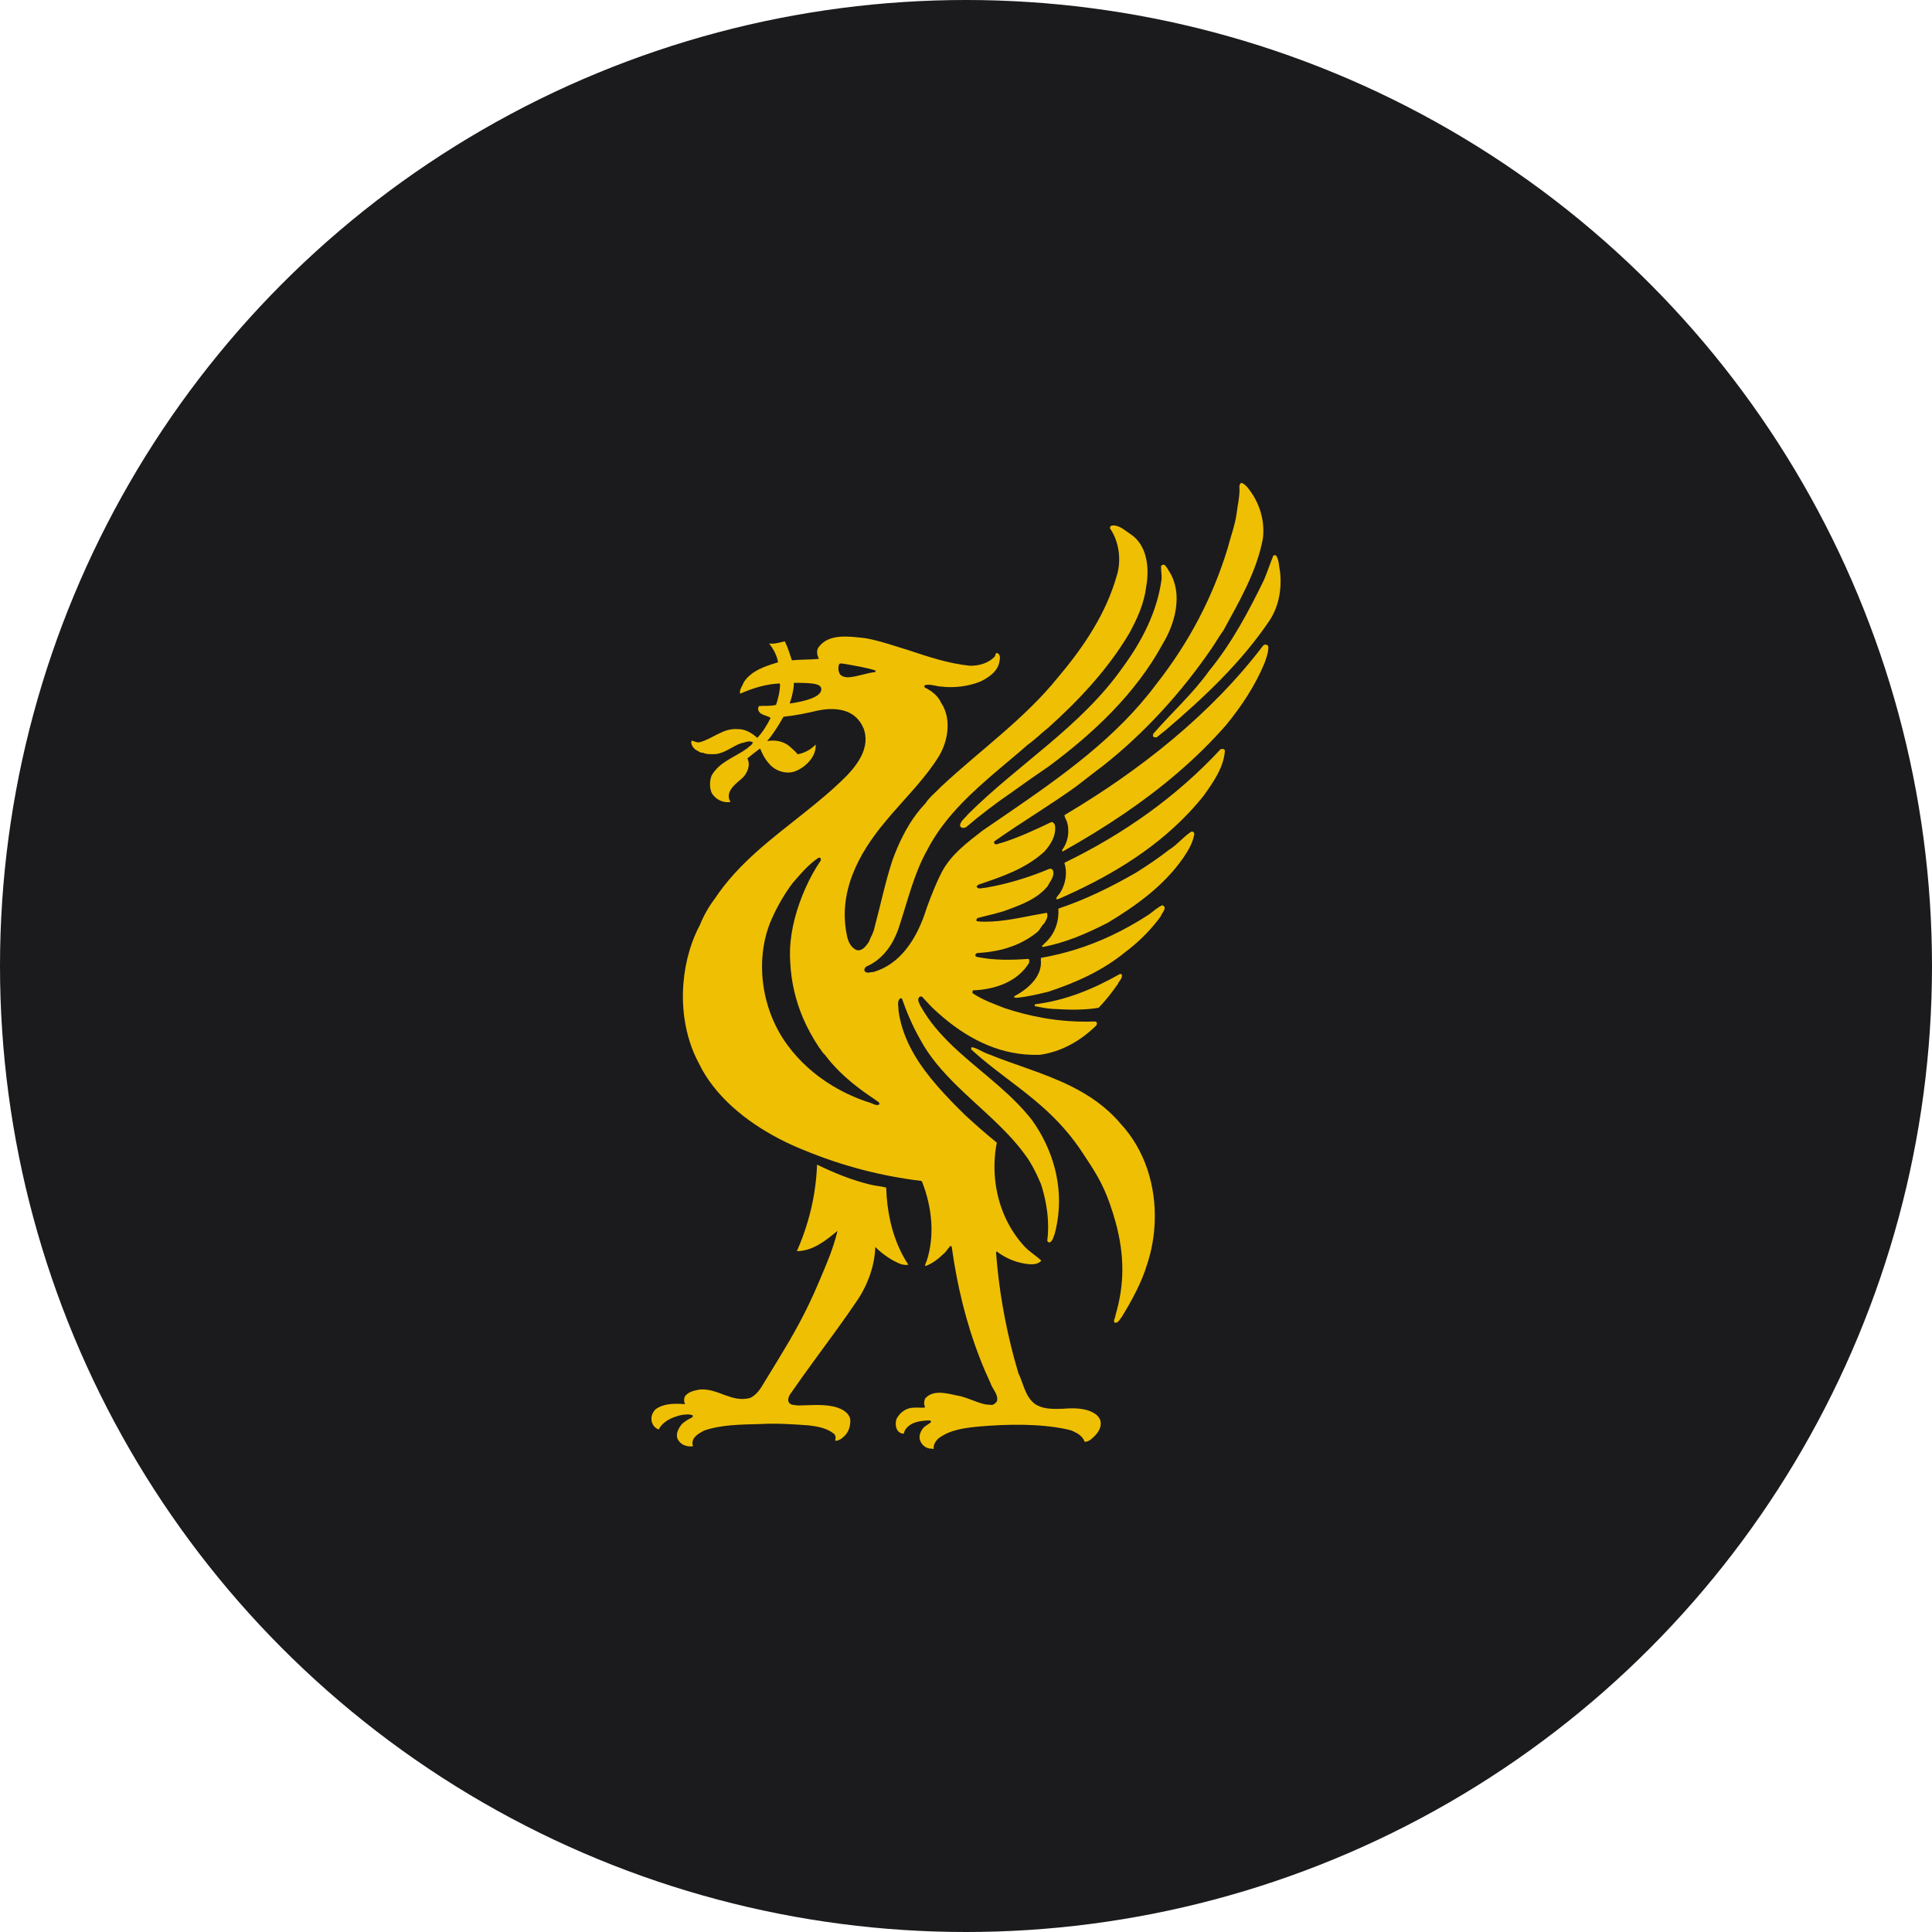 <?xml version="1.0" encoding="UTF-8" standalone="no"?><!-- Generator: Gravit.io --><svg xmlns="http://www.w3.org/2000/svg" xmlns:xlink="http://www.w3.org/1999/xlink" style="isolation:isolate" viewBox="0 0 512 512" width="512pt" height="512pt"><defs><clipPath id="_clipPath_98pv63EMHpeCv7ahZYJ2xMDj9mi6Hlb7"><rect width="512" height="512"/></clipPath></defs><g clip-path="url(#_clipPath_98pv63EMHpeCv7ahZYJ2xMDj9mi6Hlb7)"><circle vector-effect="non-scaling-stroke" cx="256" cy="256" r="256" fill="rgb(27,27,29)" /><path d=" M 328.932 128 C 328.586 128.096 328.541 128.497 328.45 128.804 C 328.638 131.504 327.959 133.762 327.715 136.085 C 327.285 139.227 326.126 142.219 325.349 145.272 C 321.384 158.274 315.147 170.208 306.447 181.285 C 295.891 195.471 281.522 205.635 267.057 215.553 C 264.821 217.082 262.566 218.61 260.35 220.146 C 256.386 223.238 252.237 226.288 249.763 230.781 C 248.132 233.827 246.812 237.308 245.606 240.542 C 244.422 244.403 242.658 248.447 240.024 251.681 C 237.822 254.405 235.014 256.57 231.434 257.607 C 230.714 257.555 229.602 258.135 229.114 257.308 C 228.974 256.832 229.2 256.447 229.551 256.16 C 231.857 255.179 233.718 253.595 235.178 251.681 C 236.463 249.998 237.433 248.046 238.118 246.054 C 240.485 239.001 242.137 231.603 245.812 225.085 C 247.647 221.585 249.901 218.453 252.427 215.553 C 258.334 208.762 265.671 203.233 272.477 197.271 C 274.267 196.019 275.976 194.284 277.714 192.93 C 285.937 185.573 293.715 177.233 299.281 167.803 C 301.405 163.929 303.239 159.863 303.76 155.423 C 304.689 150.247 303.905 144.324 299.534 141.504 C 298.027 140.53 296.534 139.033 294.642 139.277 C 294.263 139.367 294.07 139.712 294.205 140.103 C 296.573 143.478 297.204 148.461 295.997 152.414 C 293.189 162.471 287.295 171.331 280.425 179.447 C 271.529 190.524 259.765 198.782 249.372 208.501 C 248.013 209.951 246.316 211.239 245.261 212.888 C 244.446 213.742 243.684 214.633 242.987 215.552 C 240.137 219.294 238.141 223.552 236.556 227.817 C 234.619 233.667 233.382 239.763 231.779 245.709 C 231.547 247.158 230.727 248.322 230.24 249.637 C 229.724 250.389 229.068 251.324 228.218 251.681 C 227.873 251.833 227.506 251.886 227.093 251.795 C 226.996 251.755 226.892 251.725 226.795 251.681 C 225.522 251.029 224.799 249.589 224.521 248.282 C 221.91 236.626 227.469 226.234 234.627 217.734 C 235.226 216.996 235.853 216.272 236.464 215.552 C 240.792 210.574 245.468 205.853 248.844 200.371 C 251.313 196.265 252.176 190.374 249.418 186.268 C 248.598 184.382 246.816 183.03 245.077 182.203 C 244.937 182.01 244.937 181.769 245.077 181.583 C 246.619 181.187 248.014 181.899 249.464 181.95 C 252.959 182.385 256.77 181.858 259.868 180.595 C 261.902 179.586 264.183 178.093 264.76 175.771 C 264.915 174.956 265.334 173.735 264.416 173.107 C 263.685 172.817 263.883 173.782 263.542 174.072 C 261.947 175.753 259.48 176.438 257.111 176.438 C 251.358 175.854 246.147 174.088 240.873 172.349 C 237.057 171.188 233.36 169.869 229.435 169.134 C 225.285 168.709 219.636 167.69 216.871 171.614 C 216.294 172.576 216.546 173.635 217.032 174.6 C 214.711 174.843 212.279 174.747 209.866 174.991 C 209.289 173.253 208.759 171.557 207.983 169.961 C 206.623 170.248 205.321 170.733 203.826 170.535 C 204.987 172.03 205.903 173.673 206.192 175.518 C 202.85 176.526 199.125 177.708 197.142 180.755 C 196.757 181.769 195.894 182.723 196.131 183.833 C 199.37 182.434 202.764 181.321 206.536 181.123 L 206.719 181.284 C 206.719 183.114 206.241 185.052 205.662 186.796 C 204.121 187.221 202.565 186.964 201.069 187.118 C 201.159 187.36 200.818 187.609 200.908 187.899 C 201.151 189.626 203.299 189.489 204.215 190.265 C 203.299 192.101 202.129 194.051 200.678 195.548 C 199.279 194.246 197.401 193.138 195.464 193.228 C 191.738 192.894 188.929 195.733 185.588 196.65 C 184.812 196.944 183.943 196.394 183.268 196.26 C 182.979 197.171 183.618 198.135 184.393 198.718 C 185.016 198.962 185.541 199.589 186.208 199.453 C 187.126 199.927 188.452 199.888 189.607 199.843 C 192.173 199.593 194.05 197.77 196.428 196.949 C 197.436 196.795 198.51 196.113 199.529 196.742 C 199.337 197.427 198.501 197.816 197.967 198.35 C 194.734 200.716 190.71 201.817 188.574 205.539 C 188.042 206.989 187.997 208.729 188.62 210.179 C 189.691 211.871 191.554 212.833 193.535 212.545 C 193.535 212.301 193.373 212.105 193.283 211.924 C 192.456 209.269 195.31 207.526 196.957 205.975 C 198.118 204.678 198.943 202.736 198.06 200.992 C 199.176 200.074 200.235 199.222 201.436 198.35 C 202.122 200.088 203.043 201.734 204.537 203.127 C 206.276 204.623 208.966 205.249 211.129 204.23 C 213.74 203.069 216.358 200.368 216.159 197.317 C 214.896 198.624 213.246 199.549 211.405 199.889 C 210.623 198.972 209.956 198.442 209.039 197.615 C 207.435 196.408 205.324 196.017 203.297 196.398 C 205.035 194.37 206.33 192.21 207.637 189.944 C 210.69 189.645 213.726 189.01 216.779 188.291 C 220.596 187.509 225.197 187.715 227.666 191.001 C 228.153 191.533 228.526 192.31 228.906 193.137 C 230.555 197.821 227.663 202.118 224.519 205.448 C 220.934 209.088 216.971 212.348 212.944 215.554 C 204.42 222.337 195.593 228.864 189.448 238.131 C 187.901 240.158 186.512 242.571 185.497 245.09 C 184.399 247.14 183.496 249.36 182.787 251.682 C 181.059 257.401 180.531 263.703 181.362 269.735 C 181.958 273.999 183.217 278.117 185.198 281.77 C 186.219 283.905 187.481 285.906 188.942 287.788 C 195.008 295.649 204.417 301.364 213.15 304.831 C 223.067 308.936 233.419 311.658 244.157 312.961 L 244.341 313.145 C 245.677 316.497 246.566 320.195 246.798 323.917 C 247.02 327.393 246.651 330.909 245.558 334.229 C 245.406 334.608 245.072 335.05 245.213 335.538 C 246.856 334.949 248.509 333.781 249.715 332.575 C 250.633 331.947 251.075 330.985 251.851 330.21 C 252.037 330.163 252.122 330.263 252.218 330.416 C 253.629 340.621 256.013 350.559 259.706 360.021 C 260.55 362.219 261.489 364.386 262.485 366.521 C 263.018 368.214 264.65 369.505 264.208 371.345 C 263.875 371.776 263.343 372.36 262.715 372.31 C 261.986 372.264 261.162 372.233 260.533 372.034 C 258.551 371.502 256.625 370.567 254.699 370.036 C 251.8 369.56 247.637 367.908 245.213 370.564 C 244.829 371.295 244.833 372.211 245.167 372.976 C 244.3 373.174 243.328 372.941 242.364 373.045 C 240.274 372.988 238.504 374.241 237.587 376.031 C 237.298 376.898 237.284 378.229 237.817 378.994 C 238.152 379.571 238.774 379.912 239.402 379.959 C 239.595 379.805 239.655 379.558 239.7 379.269 C 240.964 376.856 243.824 376.477 246.384 376.421 C 246.571 376.477 246.797 376.659 246.706 376.903 C 245.975 377.531 245.079 377.867 244.501 378.649 C 243.782 379.667 243.368 380.866 243.995 382.117 C 244.528 383.137 245.546 383.909 246.798 383.909 C 247.262 383.921 247.255 384.108 247.441 383.909 C 247.301 382.996 247.87 382.027 248.59 381.291 C 251.682 378.878 255.604 378.408 259.568 378.029 C 266.926 377.399 275.406 377.235 282.536 378.741 C 284.162 379.075 284.116 379.177 284.925 379.568 C 285.979 380.054 287.049 380.91 287.428 382.071 C 288.012 382.161 288.548 381.831 288.99 381.543 C 290.576 380.285 292.073 378.609 291.631 376.535 C 291.479 375.951 291.211 375.589 290.621 374.973 C 288.147 373.049 284.614 373.093 281.617 373.343 C 281.617 373.343 281.521 373.343 281.181 373.343 C 278.724 373.433 276.204 373.393 274.221 372.034 C 271.611 370.007 271.224 366.61 269.881 363.903 C 269.497 362.616 269.13 361.313 268.778 360.021 C 266.332 350.92 264.698 341.647 263.978 332.093 C 263.978 331.893 263.965 331.612 264.208 331.702 C 266.53 333.441 269.094 334.51 271.948 334.941 C 273.353 335.138 275.051 335.183 275.968 334.067 C 274.655 332.86 272.982 331.821 271.719 330.554 C 269.844 328.571 268.274 326.316 267.033 323.916 C 263.761 317.55 262.76 309.997 264.163 302.809 C 261.163 300.396 258.554 298.064 255.802 295.551 C 253.276 293.064 250.724 290.499 248.384 287.787 C 243.728 282.452 239.86 276.575 238.439 269.734 C 238.308 269.117 238.203 268.48 238.117 267.851 C 238.163 266.831 237.658 265.478 238.484 264.612 C 238.621 264.566 238.945 264.505 239.036 264.659 C 239.636 266.364 240.281 268.064 241.011 269.734 C 241.873 271.717 242.83 273.665 243.906 275.545 C 246.385 280.149 249.866 284.072 253.644 287.787 C 259.692 293.71 266.528 299.074 271.421 305.701 C 273.313 308.17 274.66 310.959 275.877 313.809 C 276.892 316.985 277.602 320.448 277.738 323.915 C 277.806 325.562 277.74 327.215 277.531 328.853 C 277.719 329.091 277.91 329.339 278.243 329.243 C 279.07 328.709 279.155 327.79 279.507 326.969 C 279.785 325.95 280.003 324.933 280.172 323.915 C 281.834 314.276 279.068 304.639 273.511 296.858 C 270.856 293.471 267.812 290.533 264.669 287.786 C 258.049 281.964 250.94 276.885 245.905 269.733 C 245.204 268.714 244.535 267.649 243.906 266.54 C 243.617 265.82 242.902 264.858 243.723 264.129 C 243.922 264.077 244.191 264.033 244.388 264.175 L 246.915 266.886 C 247.935 267.882 249.004 268.816 250.085 269.734 C 257.25 275.731 265.628 279.847 275.488 279.541 C 281.254 278.776 286.426 275.815 290.577 271.709 L 290.716 271.135 C 290.625 270.891 290.432 270.744 290.233 270.699 C 285.419 270.885 280.773 270.532 276.292 269.734 C 272.86 269.116 269.535 268.254 266.301 267.184 C 263.356 266.029 260.402 264.994 257.734 263.211 C 257.688 262.967 257.695 262.645 257.849 262.453 C 263.45 262.254 269.583 260.325 272.732 255.149 C 272.682 254.815 272.965 254.268 272.479 254.116 C 268.027 254.455 263.209 254.516 258.905 253.587 C 258.571 253.587 258.468 253.3 258.468 253.013 C 258.52 252.825 258.769 252.712 258.905 252.577 C 261.089 252.446 263.218 252.176 265.267 251.681 C 268.744 250.83 271.989 249.369 274.821 247.064 C 275.694 246.378 275.93 245.326 276.75 244.699 C 277.193 243.82 277.904 242.962 277.416 241.896 C 272.484 242.717 267.645 243.972 262.763 244.216 C 261.556 244.261 260.065 244.322 258.858 244.124 C 258.615 243.835 258.843 243.484 259.041 243.297 C 261.844 242.52 264.701 242.031 267.356 240.977 C 271.129 239.572 274.917 238.118 277.668 234.822 C 278.292 233.479 279.601 232.181 279.024 230.596 C 278.775 230.352 278.536 230.137 278.151 230.229 C 272.737 232.506 267.038 234.262 261.085 235.281 C 260.309 235.235 259.488 235.8 258.903 235.121 C 258.524 234.735 259.241 234.835 259.133 234.5 C 265.375 232.375 271.624 230.343 276.703 225.75 C 278.488 223.812 280.027 221.263 279.551 218.607 C 279.4 218.226 279.074 217.814 278.586 217.872 C 274.237 219.949 269.886 221.979 265.242 223.43 C 264.665 223.43 264.127 224.055 263.542 223.568 C 263.396 223.382 263.39 223.055 263.589 222.902 C 267.219 220.359 270.916 217.966 274.613 215.553 C 278.109 213.276 281.608 210.994 285.017 208.548 C 287.385 206.757 289.841 204.778 292.252 202.989 C 303.239 194.34 313.122 183.504 321.146 171.753 C 322.21 170.213 323.108 168.574 324.224 167.068 C 328.433 159.331 333.028 151.54 334.675 142.745 C 335.299 137.817 333.665 132.734 330.379 128.918 C 329.938 128.533 329.561 128.046 328.932 128 Z  M 337.867 147.132 C 337.703 147.126 337.53 147.171 337.43 147.293 C 336.563 149.416 335.846 151.605 334.972 153.678 C 330.902 162.043 326.455 170.408 320.457 177.748 C 316.109 183.846 310.457 188.912 305.619 194.469 C 305.569 194.666 305.467 195.011 305.619 195.204 C 305.863 195.498 306.295 195.388 306.538 195.388 L 308.904 193.504 C 319.098 184.805 328.871 175.668 336.465 164.404 C 338.878 160.727 339.743 156.084 339.221 151.495 C 338.927 150.092 338.987 148.544 338.256 147.338 C 338.187 147.194 338.031 147.138 337.867 147.132 Z  M 308.33 149.659 C 308.039 149.666 307.768 149.828 307.687 150.049 C 307.687 151.159 307.848 152.216 307.848 153.334 C 306.733 162.033 302.604 169.961 297.49 176.922 C 286.457 192.591 269.893 202.484 256.538 215.783 C 255.775 216.802 254.493 217.53 254.402 218.884 C 254.538 219.036 254.653 219.218 254.885 219.366 C 255.275 219.462 255.5 219.376 255.941 219.274 C 259.862 215.942 263.788 212.939 268.091 209.995 C 271.422 207.582 274.765 205.266 278.151 202.944 C 289.948 194.143 300.966 183.79 308.124 170.651 C 311.409 165.276 313.541 157.456 309.961 151.611 C 309.576 150.924 309.15 150.236 308.629 149.704 C 308.53 149.67 308.428 149.656 308.33 149.659 Z  M 335.271 170.835 C 335.046 170.866 334.817 170.978 334.674 171.179 C 320.787 189.431 301.979 204.164 282.859 215.553 C 282.593 215.711 282.344 215.875 282.078 216.035 C 282.167 216.571 282.455 217.11 282.698 217.643 C 283.566 220.152 283.067 223.104 281.526 225.176 C 281.424 225.373 281.472 225.556 281.618 225.659 C 287.175 222.542 292.693 219.181 298.017 215.553 C 307.866 208.823 317.092 201.129 325.005 192.057 C 329.213 186.886 332.698 181.564 335.157 175.612 C 335.598 174.258 336.167 172.914 336.122 171.409 C 336.025 170.958 335.647 170.78 335.271 170.835 Z  M 222.844 175.818 C 223.189 175.801 223.61 175.957 223.947 175.957 C 226.66 176.443 229.398 176.875 231.962 177.656 C 232.109 177.747 232.009 177.95 231.962 178.093 C 229.504 178.393 227.318 179.307 224.842 179.494 C 224.123 179.494 223.45 179.395 222.866 178.965 C 222.102 178.233 222.06 177.035 222.338 176.117 C 222.452 175.916 222.639 175.829 222.844 175.818 Z  M 210.396 180.963 C 215.256 180.946 217.654 181.144 217.654 182.663 C 217.654 184.763 213.201 185.886 209.271 186.453 C 209.503 185.79 209.866 184.621 210.098 183.421 C 210.274 182.481 210.335 182.282 210.396 180.963 Z  M 323.788 198.488 C 323.668 198.505 323.542 198.531 323.443 198.579 C 317.565 204.917 311.083 210.563 304.173 215.553 C 297.169 220.581 289.735 224.946 282.078 228.645 C 282.904 231.256 282.449 234.16 280.998 236.523 C 280.658 237.106 280.037 237.552 279.895 238.176 C 280.037 238.465 280.319 238.223 280.561 238.223 C 292.937 232.843 305.226 225.759 314.898 215.554 C 316.349 214.017 317.736 212.445 319.055 210.776 C 321.621 207.145 324.267 203.411 324.614 198.97 C 324.538 198.537 324.149 198.433 323.788 198.488 Z  M 315.726 220.376 C 313.455 221.876 312.06 223.817 309.731 225.268 C 306.877 227.492 303.976 229.426 300.981 231.308 C 294.406 235.073 287.624 238.427 280.471 240.794 C 280.708 244.368 279.445 247.83 276.59 250.211 C 276.653 250.5 276.176 250.403 276.176 250.647 C 276.176 250.75 276.177 250.878 276.268 250.969 C 282.31 249.87 287.967 247.409 293.539 244.561 C 301.032 240.058 308.362 234.79 313.498 227.45 C 314.846 225.467 316.065 223.517 316.507 221.065 C 316.478 220.531 316.167 220.329 315.726 220.376 Z  M 216.942 227.289 C 217.174 227.289 217.414 227.298 217.516 227.542 L 217.516 228.024 C 215.914 230.392 214.612 232.763 213.451 235.374 C 211.18 240.489 209.573 246.09 209.362 251.682 C 209.328 252.853 209.347 254.023 209.431 255.195 C 209.709 260.387 210.876 265.209 212.785 269.734 C 213.934 272.413 215.351 274.987 216.988 277.474 C 217.566 278.147 217.946 279.02 218.619 279.541 C 220.959 282.695 223.824 285.397 226.865 287.787 C 228.547 289.106 230.282 290.335 232.009 291.484 C 232.406 291.819 233.163 292.122 233.066 292.656 C 232.2 293.233 231.252 292.366 230.379 292.174 C 227.038 291.115 223.762 289.627 220.687 287.787 C 216.059 285 211.881 281.357 208.651 276.9 C 207.033 274.719 205.686 272.291 204.632 269.734 C 202.31 264.098 201.429 257.746 202.243 251.681 C 202.611 248.968 203.31 246.299 204.403 243.78 C 205.898 240.348 207.839 236.963 210.053 234.019 C 212.143 231.639 214.178 229.135 216.942 227.289 Z  M 307.986 239.921 C 306.536 240.549 305.384 241.793 304.081 242.608 C 298.062 246.493 291.664 249.591 284.88 251.681 C 281.947 252.575 278.953 253.319 275.877 253.84 L 275.83 254.369 C 276.306 258.814 272.286 262.196 268.756 264.038 L 268.756 264.313 L 269.399 264.428 C 272.3 264.184 275.093 263.461 277.806 262.82 C 285.108 260.407 292.223 257.255 298.362 252.186 C 298.589 252.017 298.808 251.856 299.028 251.68 C 302.182 249.233 305.206 246.151 307.595 242.86 C 307.838 242.034 308.77 241.32 308.628 240.403 C 308.477 240.212 308.28 239.876 307.986 239.921 Z  M 296.847 258.089 C 289.842 262.053 282.493 265.131 274.269 266.151 C 274.224 266.303 274.129 266.503 274.269 266.656 C 275.821 266.945 277.377 267.278 279.024 267.369 C 283.124 267.611 287.182 267.743 291.151 267.07 C 293.042 265.134 294.681 262.979 296.226 260.8 C 296.515 259.984 297.504 259.306 297.306 258.342 C 297.261 258.143 297 258.133 296.847 258.089 Z  M 257.549 277.519 C 257.35 277.671 257.321 277.907 257.411 278.14 C 261.331 281.718 265.408 284.688 269.446 287.786 C 275.568 292.48 281.576 297.473 286.764 305.31 C 290.139 310.412 292.132 313.361 294.16 319.137 C 294.726 320.762 295.228 322.362 295.652 323.915 C 298.042 332.691 298.031 340.404 295.606 348.582 C 295.606 349.302 294.974 349.791 295.353 350.512 C 296.373 350.754 296.773 349.55 297.305 348.973 C 299.961 344.572 302.518 339.985 304.012 335.008 C 305.195 331.434 305.864 327.686 306.01 323.915 C 306.396 314.393 303.468 304.759 296.915 297.732 C 293.143 293.273 288.579 290.21 283.686 287.787 C 276.625 284.303 268.84 282.187 261.614 279.22 C 260.216 278.742 259 277.762 257.549 277.519 Z  M 216.529 308.641 C 216.343 313.731 215.504 318.913 214.002 323.914 C 213.227 326.524 212.287 329.076 211.177 331.562 C 215.452 331.562 218.959 328.663 221.948 326.187 C 220.795 330.978 219.15 334.7 216.918 339.968 C 213.521 348.027 210.098 353.953 206.399 360.018 C 205.148 362.086 203.848 364.189 202.517 366.38 C 201.645 367.874 200.581 369.642 198.796 370.469 C 193.819 371.811 190.266 367.816 185.429 368.241 C 183.147 368.637 182.398 369.074 181.616 369.895 C 181.179 370.568 181.235 371.41 181.524 372.123 C 178.812 371.895 175.873 371.892 173.738 373.478 C 172.821 374.35 172.389 375.648 172.773 376.946 C 173.062 377.773 173.601 378.472 174.565 378.83 C 175.725 376.604 178.1 375.589 180.467 375.017 C 181.487 374.869 182.548 374.666 183.522 375.063 C 183.754 375.198 183.554 375.507 183.361 375.661 C 182.398 376.147 181.335 376.7 180.558 377.567 C 179.795 378.587 179.106 379.858 179.501 381.173 C 180.199 382.844 181.925 383.484 183.566 383.286 C 183.707 383.087 183.52 382.91 183.52 382.712 C 183.322 380.882 185.148 379.904 186.552 379.129 C 191.191 377.525 196.47 377.524 201.55 377.383 C 205.746 377.139 209.996 377.433 214.205 377.728 C 216.68 378.017 219.158 378.45 221.05 380.002 C 221.474 380.433 221.569 381.213 221.28 381.748 C 221.903 381.934 222.493 381.535 223.025 381.242 C 223.116 381.152 223.172 381.13 223.393 380.92 C 224.843 379.759 225.345 378.151 225.345 376.464 C 225.298 374.822 223.731 373.714 222.428 373.226 C 222.138 373.113 222.074 373.075 221.762 372.973 C 218.567 372.008 215.042 372.42 211.61 372.467 C 210.631 372.314 209.37 372.499 208.945 371.434 C 208.747 370.804 209.048 370.095 209.336 369.574 C 211.552 366.363 213.853 363.18 216.157 360.019 C 219.941 354.849 223.763 349.714 227.273 344.47 C 230.025 340.351 231.818 335.296 231.959 330.46 C 233.895 332.396 236.214 333.988 238.734 335.008 C 239.358 335.148 240.132 335.338 240.71 335.146 C 238.462 331.758 236.942 327.939 236.002 323.915 C 235.322 320.934 234.932 317.836 234.853 314.728 C 233.551 314.347 232.119 314.304 230.811 313.97 C 225.837 312.808 221.031 310.82 216.529 308.641 Z " fill="rgb(239,191,4)"/></g></svg>